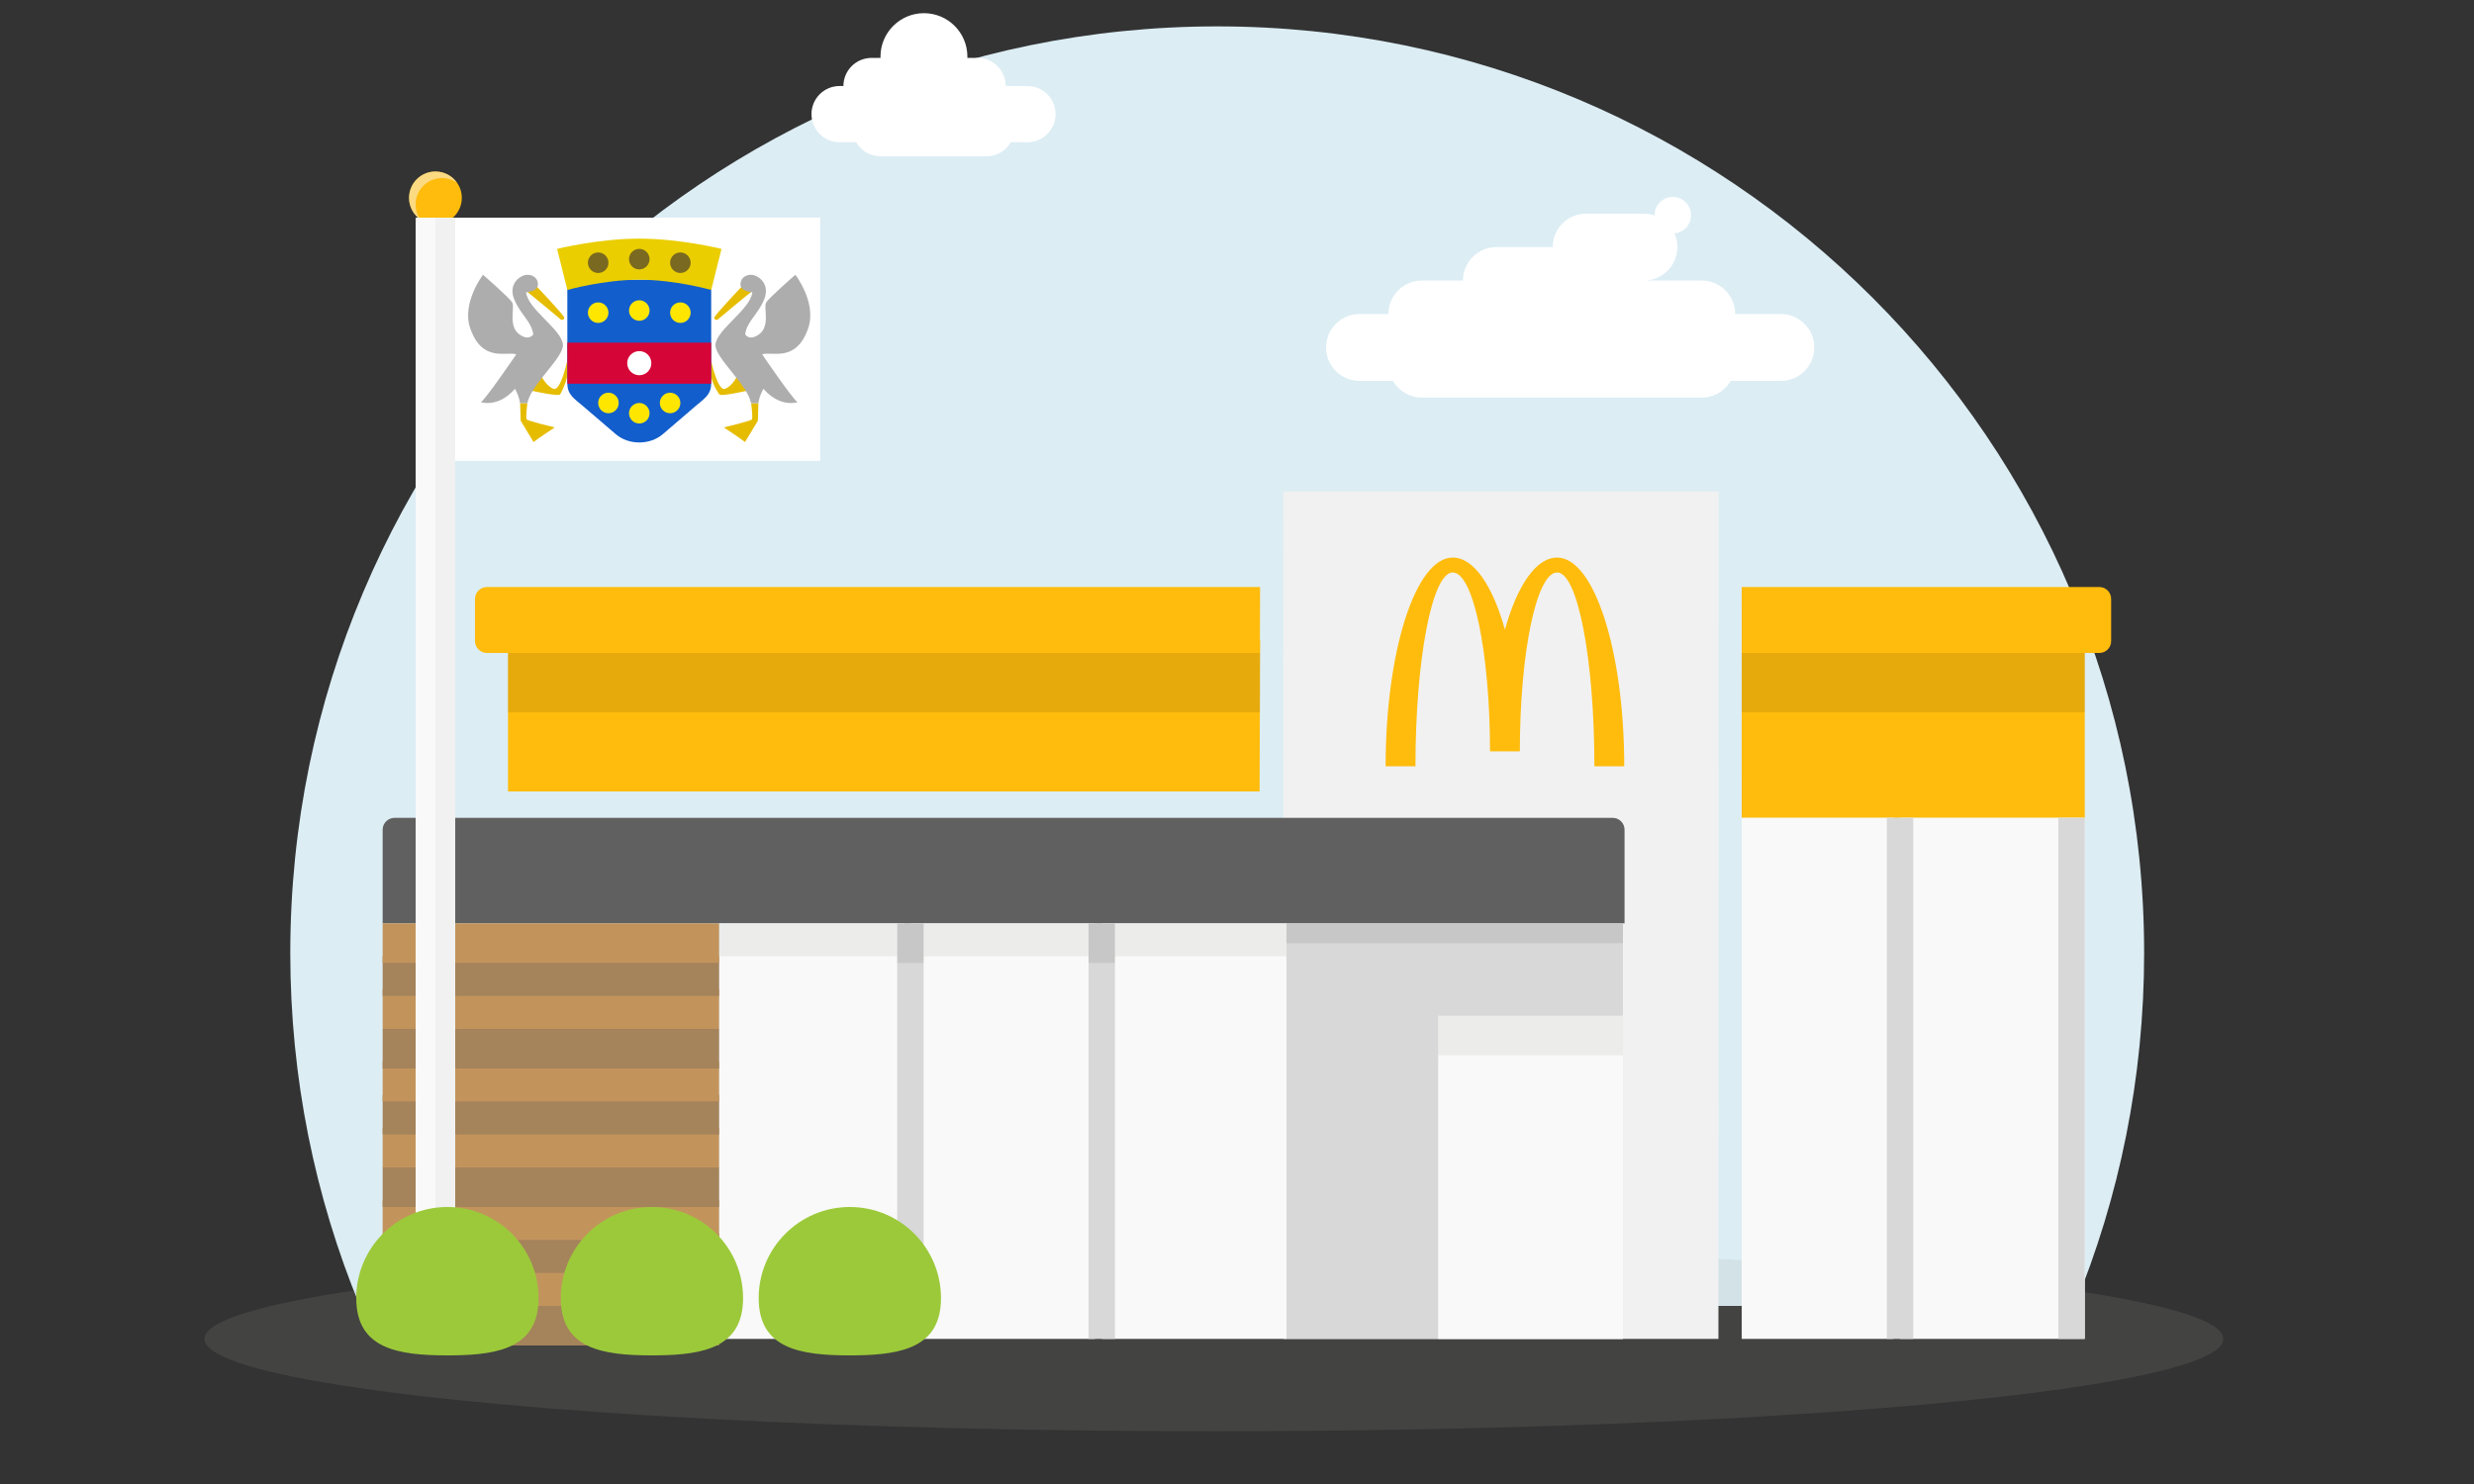 <svg width="375" height="225" viewBox="0 0 375 225" fill="none" xmlns="http://www.w3.org/2000/svg">
<rect x="0" y="0" width="375" height="225" fill="#333333" stroke="none"/>
<g clip-path="url(#clip0_102_69775)">
<path d="M184.5 4C262.096 4 325 66.904 325 144.5C325 163.443 321.249 181.51 314.453 198H54.547C47.751 181.51 44 163.443 44 144.5C44 66.904 106.904 4 184.5 4Z" fill="#DCEDF4"/>
<ellipse cx="184" cy="203" rx="153" ry="14" fill="#A0A09F" fill-opacity="0.15"/>
<path d="M316 97V124H264L264.005 97H316Z" fill="#FFBC0D"/>
<path d="M190.926 120H77V97H191L190.926 120Z" fill="#FFBC0D"/>
<path d="M191 99L190.97 108H77V99H191Z" fill="black" fill-opacity="0.1"/>
<path d="M316 99V108H264L264.002 99H316Z" fill="black" fill-opacity="0.1"/>
<path d="M264 124H287V203H264V124Z" fill="#F9F9F9"/>
<path d="M288 124H316V203H288V124Z" fill="#F9F9F9"/>
<path d="M191 89L190.967 98.999L73.8 99C72.806 99 72 98.194 72 97.2V90.801C72 89.807 72.806 89.001 73.8 89.001L191 89Z" fill="#FFBC0D"/>
<path d="M318.212 89.001C319.2 89.001 320 89.807 320 90.801V97.2C320 98.194 319.2 99 318.212 99L264 98.999L264.002 89L318.212 89.001Z" fill="#FFBC0D"/>
<path d="M260.5 74.523L260.473 202.998H194.569L194.5 74.523L260.5 74.523Z" fill="#F1F1F1"/>
<path d="M59.8 124H244.443C245.437 124 246.243 124.806 246.243 125.8V140H58V125.8C58 124.806 58.806 124 59.8 124Z" fill="#606060"/>
<path d="M195 140H246V203H195V140Z" fill="#D8D8D8"/>
<path d="M109 140H137V203H109V140Z" fill="#F9F9F9"/>
<path d="M138 140H166V203H138V140Z" fill="#F9F9F9"/>
<path d="M167 140H195V203H167V140Z" fill="#F9F9F9"/>
<path d="M218 154H246V203H218V154Z" fill="#F9F9F9"/>
<path d="M58 198H109V204H58V198Z" fill="#A5835B"/>
<path d="M58 192H109V198H58V192Z" fill="#C2945C"/>
<path d="M58 187H109V193H58V187Z" fill="#A5835B"/>
<path d="M58 182H109V188H58V182Z" fill="#C2945C"/>
<path d="M58 177H109V183H58V177Z" fill="#A5835B"/>
<path d="M58 171H109V177H58V171Z" fill="#C2945C"/>
<path d="M58 166H109V172H58V166Z" fill="#A5835B"/>
<path d="M58 161H109V167H58V161Z" fill="#C2945C"/>
<path d="M58 156H109V162H58V156Z" fill="#A5835B"/>
<path d="M58 150H109V156H58V150Z" fill="#C2945C"/>
<path d="M58 145H109V151H58V145Z" fill="#A5835B"/>
<path d="M58 140H109V146H58V140Z" fill="#C2945C"/>
<path d="M136 140H140V203H136V140Z" fill="#D8D8D8"/>
<path d="M286 124H290V203H286V124Z" fill="#D8D8D8"/>
<path d="M312 124H316V203H312V124Z" fill="#D8D8D8"/>
<path d="M165 140H169V203H165V140Z" fill="#D8D8D8"/>
<path d="M218 154H246V160H218V154Z" fill="#A0A09F" fill-opacity="0.15"/>
<path d="M195 140H246V143H195V140Z" fill="#292929" fill-opacity="0.1"/>
<path d="M165 140H169V146H165V140Z" fill="#292929" fill-opacity="0.1"/>
<path d="M136 140H140V146H136V140Z" fill="#292929" fill-opacity="0.1"/>
<path d="M109 140H136V145H109V140Z" fill="#A0A09F" fill-opacity="0.15"/>
<path d="M140 140H165V145H140V140Z" fill="#A0A09F" fill-opacity="0.15"/>
<path d="M169 140H195V145H169V140Z" fill="#A0A09F" fill-opacity="0.15"/>
<path fill-rule="evenodd" clip-rule="evenodd" d="M236.023 86.796C239.143 86.796 241.672 99.953 241.672 116.182H246.195C246.195 98.703 241.64 84.535 236.023 84.535C232.826 84.535 229.975 88.794 228.111 95.452C226.247 88.794 223.396 84.535 220.2 84.535C214.584 84.535 210.027 98.703 210.027 116.182H214.55C214.55 99.953 217.08 86.796 220.2 86.796C223.32 86.796 225.85 98.94 225.85 113.921H230.372C230.372 98.94 232.902 86.796 236.023 86.796Z" fill="#FFBC0D"/>
<rect x="63" y="33" width="6" height="170" fill="#F9F9F9"/>
<rect x="66" y="33" width="3" height="170" fill="#F1F1F1"/>
<path d="M66 26C68.209 26 70 27.791 70 30C70 31.195 69.475 32.267 68.644 33H63.355C62.525 32.267 62 31.195 62 30C62 27.791 63.791 26 66 26Z" fill="#FFBC0D"/>
<path opacity="0.5" d="M66 26C67.36 26 68.561 26.679 69.283 27.716C68.636 27.265 67.849 27 67 27C64.791 27 63 28.791 63 31C63 31.85 63.266 32.637 63.718 33.284C62.68 32.562 62 31.36 62 30C62 27.791 63.791 26 66 26Z" fill="#F9F9F9"/>
<g clip-path="url(#clip1_102_69775)">
<path d="M69 33H124.323V69.882H69V33Z" fill="white"/>
<path d="M85.999 54.585C85.999 54.585 85.022 59.332 83.912 58.95C82.765 58.567 82.018 56.922 82.018 56.922L80.449 59.217C80.449 59.217 84.575 60.134 84.881 59.809C85.013 59.685 85.768 58.177 85.998 56.994V54.585H85.999ZM79.934 61.13C79.934 61.13 79.666 63.31 79.82 63.578C79.954 63.827 84.085 64.803 84.085 64.803C84.085 64.803 81.388 66.581 80.872 67.022L78.921 63.789L78.844 61.13H79.934ZM81.158 43.227C81.158 43.227 85.442 47.722 85.519 48.143C85.596 48.545 85.06 48.488 85.06 48.488C85.06 48.488 80.22 44.432 79.666 44.05C79.092 43.666 81.158 43.227 81.158 43.227Z" fill="#E6BC00"/>
<path d="M79.742 44.317C79.742 44.317 81.578 44.24 81.54 43.073C81.502 41.926 80.335 41.467 79.474 41.734C78.613 41.983 76.987 43.188 78.001 45.522C79.015 47.836 80.526 48.697 80.832 50.687C80.832 50.687 80.242 51.752 78.766 50.724C76.94 49.453 78.096 46.593 77.638 45.866C77.179 45.101 73.213 41.661 73.213 41.661C73.213 41.661 69.946 45.915 71.268 49.756C73.1 55.074 76.859 53.212 78.25 53.728C78.25 53.728 73.697 60.423 72.893 60.978C72.893 60.978 75.495 61.877 78.058 58.951C78.058 58.951 78.689 60.003 78.823 61.131H79.933C80.45 58.3 85.499 54.188 85.327 52.236C85.136 49.94 80.01 46.899 79.742 44.317Z" fill="#ADADAD"/>
<path d="M107.808 54.748C107.808 54.748 108.776 59.333 109.886 58.95C111.034 58.568 111.78 56.923 111.78 56.923L113.349 59.218C113.349 59.218 109.351 60.135 109.046 59.81C108.915 59.686 108.038 58.319 107.801 57.145L107.808 54.748ZM113.865 61.13C113.865 61.13 114.133 63.31 113.979 63.578C113.845 63.827 109.713 64.803 109.713 64.803C109.713 64.803 112.41 66.581 112.927 67.022L114.878 63.789L114.955 61.13H113.865ZM112.64 43.227C112.64 43.227 108.356 47.722 108.279 48.143C108.203 48.545 108.739 48.488 108.739 48.488C108.739 48.488 113.578 44.432 114.133 44.05C114.688 43.666 112.64 43.227 112.64 43.227Z" fill="#E6BC00"/>
<path d="M85.996 42.406H107.8V58.124C107.8 59.859 106.753 60.435 105.433 61.565L100.471 65.824C98.499 67.511 95.294 67.506 93.332 65.824L88.36 61.563C87.055 60.445 85.996 59.866 85.996 58.125V42.406Z" fill="#125ECC"/>
<path d="M90.67 48.962C89.81 48.962 89.113 48.265 89.113 47.405C89.113 46.544 89.81 45.848 90.67 45.848C91.53 45.848 92.227 46.544 92.227 47.405C92.227 48.265 91.53 48.962 90.67 48.962ZM96.9 48.638C96.04 48.638 95.343 47.941 95.343 47.081C95.343 46.22 96.04 45.523 96.9 45.523C97.76 45.523 98.457 46.22 98.457 47.081C98.457 47.941 97.76 48.638 96.9 48.638ZM103.129 48.962C102.269 48.962 101.572 48.265 101.572 47.405C101.572 46.544 102.269 45.848 103.129 45.848C103.989 45.848 104.686 46.544 104.686 47.405C104.686 48.265 103.989 48.962 103.129 48.962ZM92.227 62.654C91.367 62.654 90.67 61.957 90.67 61.097C90.67 60.237 91.367 59.54 92.227 59.54C93.088 59.54 93.784 60.237 93.784 61.097C93.785 61.957 93.088 62.654 92.227 62.654ZM96.9 64.212C96.04 64.212 95.343 63.516 95.343 62.655C95.343 61.795 96.04 61.098 96.9 61.098C97.76 61.098 98.457 61.795 98.457 62.655C98.457 63.514 97.76 64.212 96.9 64.212ZM101.572 62.654C100.712 62.654 100.015 61.957 100.015 61.097C100.015 60.237 100.712 59.54 101.572 59.54C102.432 59.54 103.129 60.237 103.129 61.097C103.129 61.957 102.432 62.654 101.572 62.654Z" fill="#FFE600"/>
<path d="M85.996 51.949H107.8V58.178H85.996V51.949Z" fill="#D60537"/>
<path d="M84.441 37.737C84.441 37.737 90.671 36.18 96.901 36.18C103.131 36.18 109.361 37.737 109.361 37.737L107.804 43.966C107.804 43.966 102.352 42.409 96.902 42.409C91.452 42.409 86.001 43.966 86.001 43.966L84.441 37.737Z" fill="#EACE00"/>
<path d="M96.9 40.849C96.04 40.849 95.343 40.151 95.343 39.291C95.343 38.431 96.04 37.734 96.9 37.734C97.76 37.734 98.457 38.431 98.457 39.291C98.457 40.151 97.76 40.849 96.9 40.849ZM103.129 41.389C102.269 41.389 101.572 40.692 101.572 39.832C101.572 38.972 102.269 38.275 103.129 38.275C103.989 38.275 104.686 38.972 104.686 39.832C104.686 40.692 103.989 41.389 103.129 41.389ZM90.67 41.389C89.81 41.389 89.113 40.692 89.113 39.832C89.113 38.972 89.81 38.275 90.67 38.275C91.53 38.275 92.227 38.972 92.227 39.832C92.227 40.692 91.53 41.389 90.67 41.389Z" fill="#7A6920"/>
<path d="M108.45 52.236C108.278 54.188 113.327 58.3 113.844 61.131H114.953C115.087 60.003 115.718 58.951 115.718 58.951C118.281 61.878 120.883 60.978 120.883 60.978C120.079 60.423 115.527 53.728 115.527 53.728C116.919 53.212 120.678 55.074 122.508 49.756C123.831 45.915 120.563 41.661 120.563 41.661C120.563 41.661 116.598 45.101 116.139 45.866C115.679 46.594 116.837 49.454 115.011 50.724C113.535 51.752 112.945 50.687 112.945 50.687C113.25 48.697 114.762 47.836 115.776 45.522C116.789 43.188 115.164 41.983 114.303 41.734C113.442 41.467 112.276 41.926 112.237 43.073C112.199 44.24 114.035 44.317 114.035 44.317C113.767 46.899 108.641 49.94 108.45 52.236Z" fill="#ADADAD"/>
<path d="M96.9 56.893C97.91 56.893 98.729 56.074 98.729 55.064C98.729 54.053 97.91 53.234 96.9 53.234C95.889 53.234 95.07 54.053 95.07 55.064C95.07 56.074 95.889 56.893 96.9 56.893Z" fill="white"/>
</g>
<path d="M67.816 205.5L68.736 205.494C75.937 205.404 81.632 204.137 81.632 196.816C81.632 189.186 75.446 183 67.816 183C60.185 183 54 189.186 54 196.816C54 204.446 60.185 205.5 67.816 205.5Z" fill="#9CC93A"/>
<path d="M98.816 205.5L99.736 205.494C106.937 205.404 112.632 204.137 112.632 196.816C112.632 189.186 106.446 183 98.816 183C91.186 183 85 189.186 85 196.816C85 204.446 91.186 205.5 98.816 205.5Z" fill="#9CC93A"/>
<path d="M128.816 205.5L129.736 205.494C136.937 205.404 142.632 204.137 142.632 196.816C142.632 189.186 136.446 183 128.816 183C121.186 183 115 189.186 115 196.816C115 204.446 121.186 205.5 128.816 205.5Z" fill="#9CC93A"/>
<path d="M253.561 29.855C255.088 29.855 256.327 31.094 256.327 32.622C256.327 34.069 255.217 35.254 253.802 35.376C254.09 36.013 254.252 36.719 254.252 37.463C254.252 40.264 251.982 42.534 249.181 42.534H257.94C260.741 42.534 263.013 44.806 263.013 47.606H269.929C272.729 47.607 275 49.877 275 52.678C275 55.479 272.73 57.75 269.929 57.75H262.332C261.455 59.265 259.817 60.285 257.94 60.285H215.523C213.647 60.285 212.009 59.265 211.132 57.75H206.071C203.27 57.75 201 55.479 201 52.678C201 49.877 203.271 47.607 206.071 47.606H210.452C210.452 44.806 212.722 42.534 215.523 42.534H221.748C221.748 39.733 224.018 37.463 226.819 37.463H235.349C235.349 34.662 237.62 32.392 240.421 32.392H249.181C249.746 32.392 250.288 32.485 250.796 32.655C250.796 32.644 250.795 32.633 250.795 32.622C250.795 31.094 252.033 29.856 253.561 29.855Z" fill="white"/>
<path d="M140.047 2C143.684 2 146.634 4.949 146.634 8.586C146.634 8.651 146.631 8.716 146.629 8.78H148.184C150.537 8.78 152.445 10.688 152.445 13.042H155.738C158.092 13.042 160 14.95 160 17.304C160 19.657 158.092 21.565 155.738 21.565H153.229C152.493 22.839 151.116 23.696 149.539 23.696H133.461C131.884 23.696 130.507 22.839 129.771 21.565H127.262C124.908 21.565 123 19.657 123 17.304C123 14.95 124.908 13.042 127.262 13.042H127.843C127.843 10.688 129.751 8.78 132.104 8.78H133.466C133.464 8.716 133.461 8.651 133.461 8.586C133.461 4.949 136.41 2 140.047 2Z" fill="white"/>
</g>
<defs>
<clipPath id="clip0_102_69775">
<rect width="375" height="225" fill="white"/>
</clipPath>
<clipPath id="clip1_102_69775">
<rect width="55.323" height="36.882" fill="white" transform="translate(69 33)"/>
</clipPath>
</defs>
</svg>
